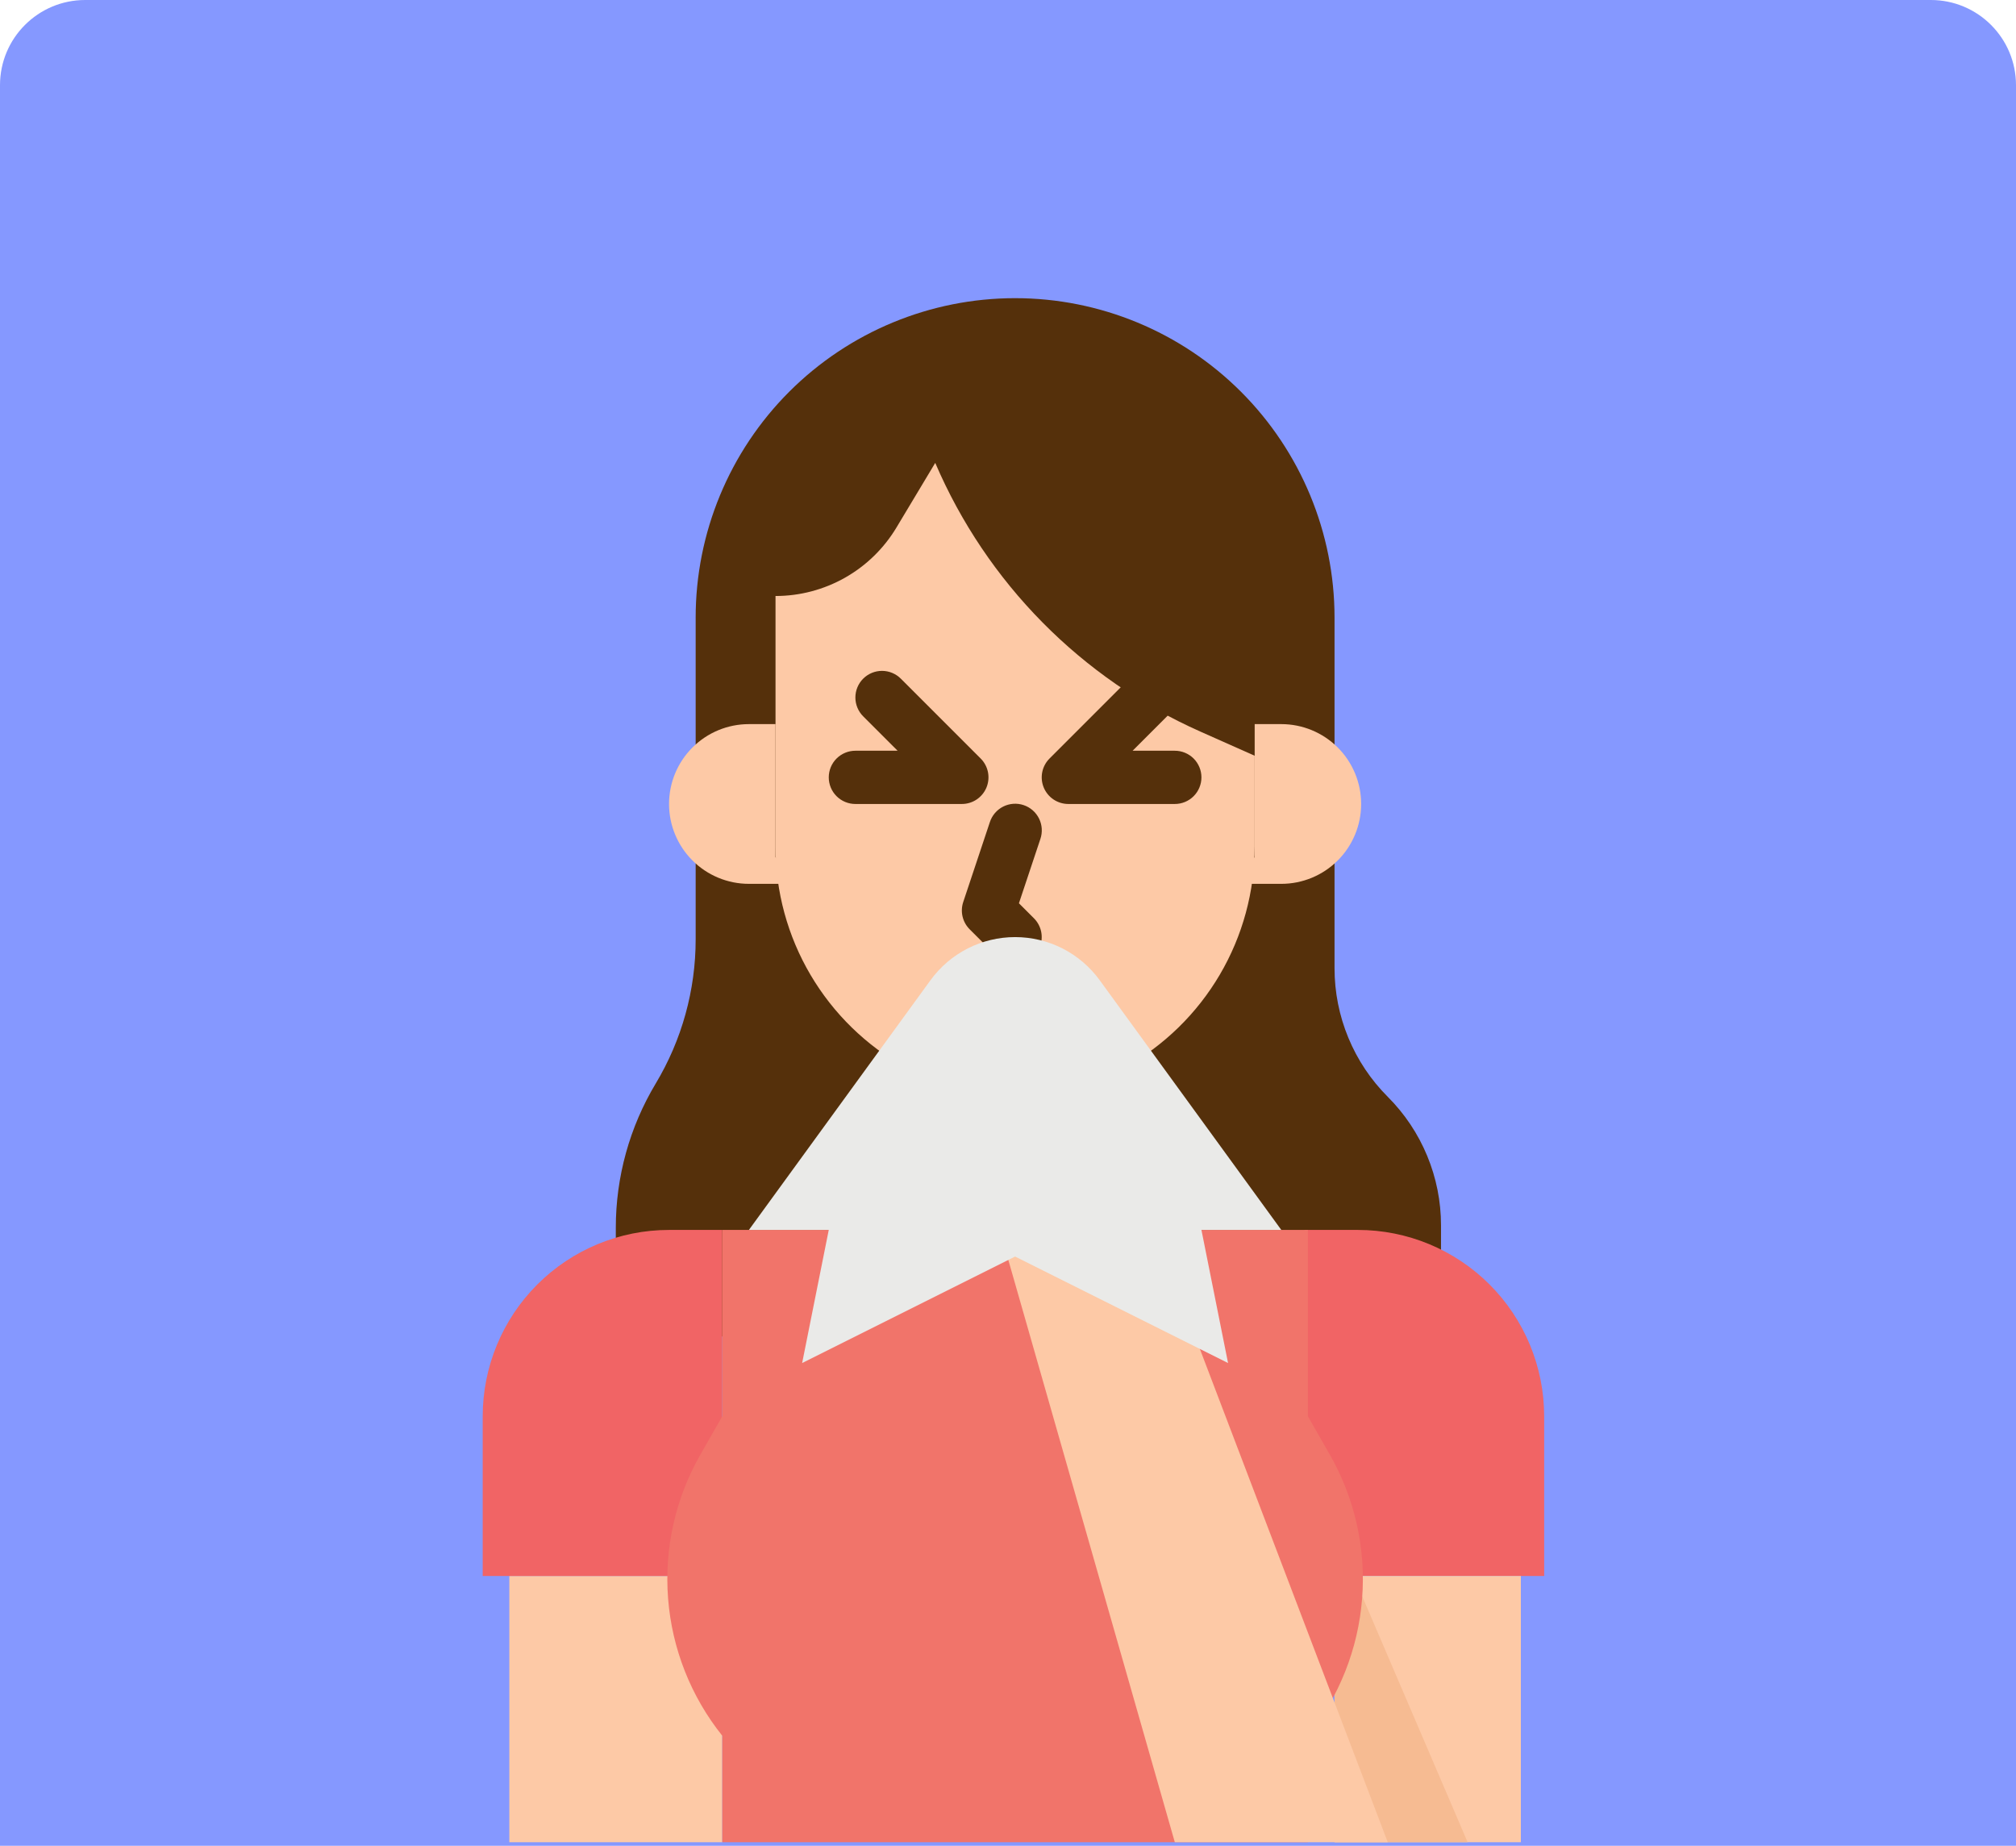 <svg width="142" height="130" viewBox="0 0 142 130" fill="none" xmlns="http://www.w3.org/2000/svg">
<path d="M0 6C0 2.686 2.686 0 6 0H136C139.314 0 142 2.686 142 6V130H0V6Z" fill="#8598FF"/>
<path d="M35.875 111H50.875V129.75H35.875V111Z" fill="#FDC9A6"/>
<path d="M94 43.5C94 37.533 91.629 31.81 87.41 27.59C83.19 23.37 77.467 21 71.5 21C65.533 21 59.81 23.37 55.59 27.59C51.37 31.81 49 37.533 49 43.5V66.158C49 69.736 48.028 73.245 46.188 76.312C44.347 79.38 43.375 82.889 43.375 86.467V94.125H101.5V86.303C101.5 84.622 101.169 82.957 100.525 81.404C99.882 79.85 98.939 78.439 97.75 77.25C96.561 76.061 95.618 74.65 94.975 73.096C94.331 71.543 94 69.878 94 68.197V43.5Z" fill="#55300B"/>
<path d="M79.213 75.192L79.012 75.303C76.714 76.58 74.129 77.25 71.501 77.25C68.872 77.25 66.287 76.58 63.989 75.303L63.788 75.192C61.011 73.649 58.697 71.392 57.086 68.654C55.475 65.917 54.625 62.798 54.625 59.621V41.977C56.341 41.977 58.027 41.532 59.52 40.687C61.013 39.842 62.261 38.624 63.144 37.153L65.875 32.602C69.491 41.039 76.161 47.798 84.549 51.526L88.375 53.227V59.621C88.375 62.797 87.526 65.916 85.915 68.654C84.304 71.392 81.99 73.649 79.213 75.192V75.192Z" fill="#FDC9A6"/>
<path d="M56.5 62.25H52.75C51.258 62.25 49.827 61.657 48.773 60.602C47.718 59.548 47.125 58.117 47.125 56.625C47.125 55.133 47.718 53.702 48.773 52.648C49.827 51.593 51.258 51 52.75 51H54.625V60.375L56.5 62.25Z" fill="#FDC9A6"/>
<path d="M86.5 62.25H90.25C91.742 62.25 93.173 61.657 94.228 60.602C95.282 59.548 95.875 58.117 95.875 56.625C95.875 55.133 95.282 53.702 94.228 52.648C93.173 51.593 91.742 51 90.25 51H88.375V60.375L86.5 62.25Z" fill="#FDC9A6"/>
<path d="M50.875 86.625H47.125C43.644 86.625 40.306 88.008 37.844 90.469C35.383 92.931 34 96.269 34 99.75V111H50.875V86.625Z" fill="#F16465"/>
<path d="M91.891 86.625H95.641C99.122 86.625 102.46 88.008 104.921 90.469C107.383 92.931 108.766 96.269 108.766 99.75V111H91.891V86.625Z" fill="#F16465"/>
<path d="M94 111H107.125V129.75H94V111Z" fill="#FDC9A6"/>
<path d="M103.375 129.75H94V111H95.338L103.375 129.75Z" fill="#F6BB92"/>
<path d="M93.668 102.451L92.125 99.75V86.625H50.875V99.75L49.332 102.451C47.575 105.526 46.782 109.057 47.058 112.588C47.333 116.118 48.663 119.485 50.875 122.25V129.75H92.125V122.25C94.337 119.485 95.667 116.118 95.942 112.588C96.218 109.057 95.425 105.526 93.668 102.451V102.451Z" fill="#F1746A"/>
<path d="M71.5 67.875C71.254 67.875 71.01 67.827 70.782 67.733C70.555 67.638 70.348 67.5 70.174 67.326L68.299 65.451C68.053 65.204 67.88 64.895 67.8 64.556C67.72 64.217 67.736 63.862 67.846 63.532L69.721 57.907C69.797 57.671 69.919 57.453 70.08 57.264C70.241 57.076 70.438 56.921 70.659 56.809C70.88 56.698 71.121 56.631 71.368 56.612C71.615 56.594 71.864 56.625 72.099 56.704C72.334 56.782 72.551 56.906 72.738 57.069C72.925 57.232 73.077 57.43 73.187 57.652C73.297 57.874 73.361 58.116 73.377 58.363C73.393 58.611 73.359 58.859 73.279 59.093L71.77 63.618L72.825 64.673C73.087 64.935 73.266 65.269 73.339 65.633C73.411 65.997 73.374 66.374 73.233 66.717C73.091 67.06 72.85 67.353 72.542 67.559C72.234 67.765 71.871 67.875 71.5 67.875V67.875Z" fill="#55300B"/>
<path d="M67.75 56.625H60.25C59.753 56.625 59.276 56.428 58.924 56.076C58.572 55.724 58.375 55.247 58.375 54.75C58.375 54.253 58.572 53.776 58.924 53.424C59.276 53.073 59.753 52.875 60.25 52.875H63.224L60.799 50.451C60.625 50.277 60.487 50.07 60.393 49.843C60.298 49.615 60.25 49.371 60.25 49.125C60.25 48.879 60.298 48.635 60.393 48.407C60.487 48.18 60.625 47.973 60.799 47.799C60.973 47.625 61.18 47.487 61.407 47.393C61.635 47.298 61.879 47.25 62.125 47.25C62.371 47.25 62.615 47.298 62.843 47.393C63.07 47.487 63.277 47.625 63.451 47.799L69.076 53.424C69.338 53.686 69.517 54.02 69.589 54.384C69.661 54.748 69.624 55.125 69.482 55.468C69.34 55.81 69.1 56.103 68.792 56.309C68.483 56.515 68.121 56.625 67.75 56.625V56.625Z" fill="#55300B"/>
<path d="M82.75 56.625H75.25C74.879 56.625 74.517 56.515 74.208 56.309C73.9 56.103 73.66 55.81 73.518 55.468C73.376 55.125 73.339 54.748 73.411 54.384C73.483 54.02 73.662 53.686 73.924 53.424L79.549 47.799C79.723 47.625 79.93 47.487 80.157 47.393C80.385 47.298 80.629 47.25 80.875 47.25C81.121 47.25 81.365 47.298 81.593 47.393C81.82 47.487 82.027 47.625 82.201 47.799C82.375 47.973 82.513 48.18 82.607 48.407C82.701 48.635 82.75 48.879 82.75 49.125C82.75 49.371 82.701 49.615 82.607 49.843C82.513 50.07 82.375 50.277 82.201 50.451L79.776 52.875H82.75C83.247 52.875 83.724 53.073 84.076 53.424C84.427 53.776 84.625 54.253 84.625 54.75C84.625 55.247 84.427 55.724 84.076 56.076C83.724 56.428 83.247 56.625 82.75 56.625V56.625Z" fill="#55300B"/>
<path d="M82.75 90.375L97.75 129.75H82.75L70.686 87.562L82.75 90.375Z" fill="#FDC9A6"/>
<path d="M71.5 88.5L56.5 96L58.375 86.625H52.75L65.544 69.033C66.228 68.093 67.123 67.329 68.158 66.802C69.193 66.275 70.338 66 71.5 66C72.662 66 73.807 66.275 74.842 66.802C75.877 67.329 76.772 68.093 77.456 69.033L90.25 86.625H84.625L86.5 96L71.5 88.5Z" fill="#EAEAE8"/>
</svg>
